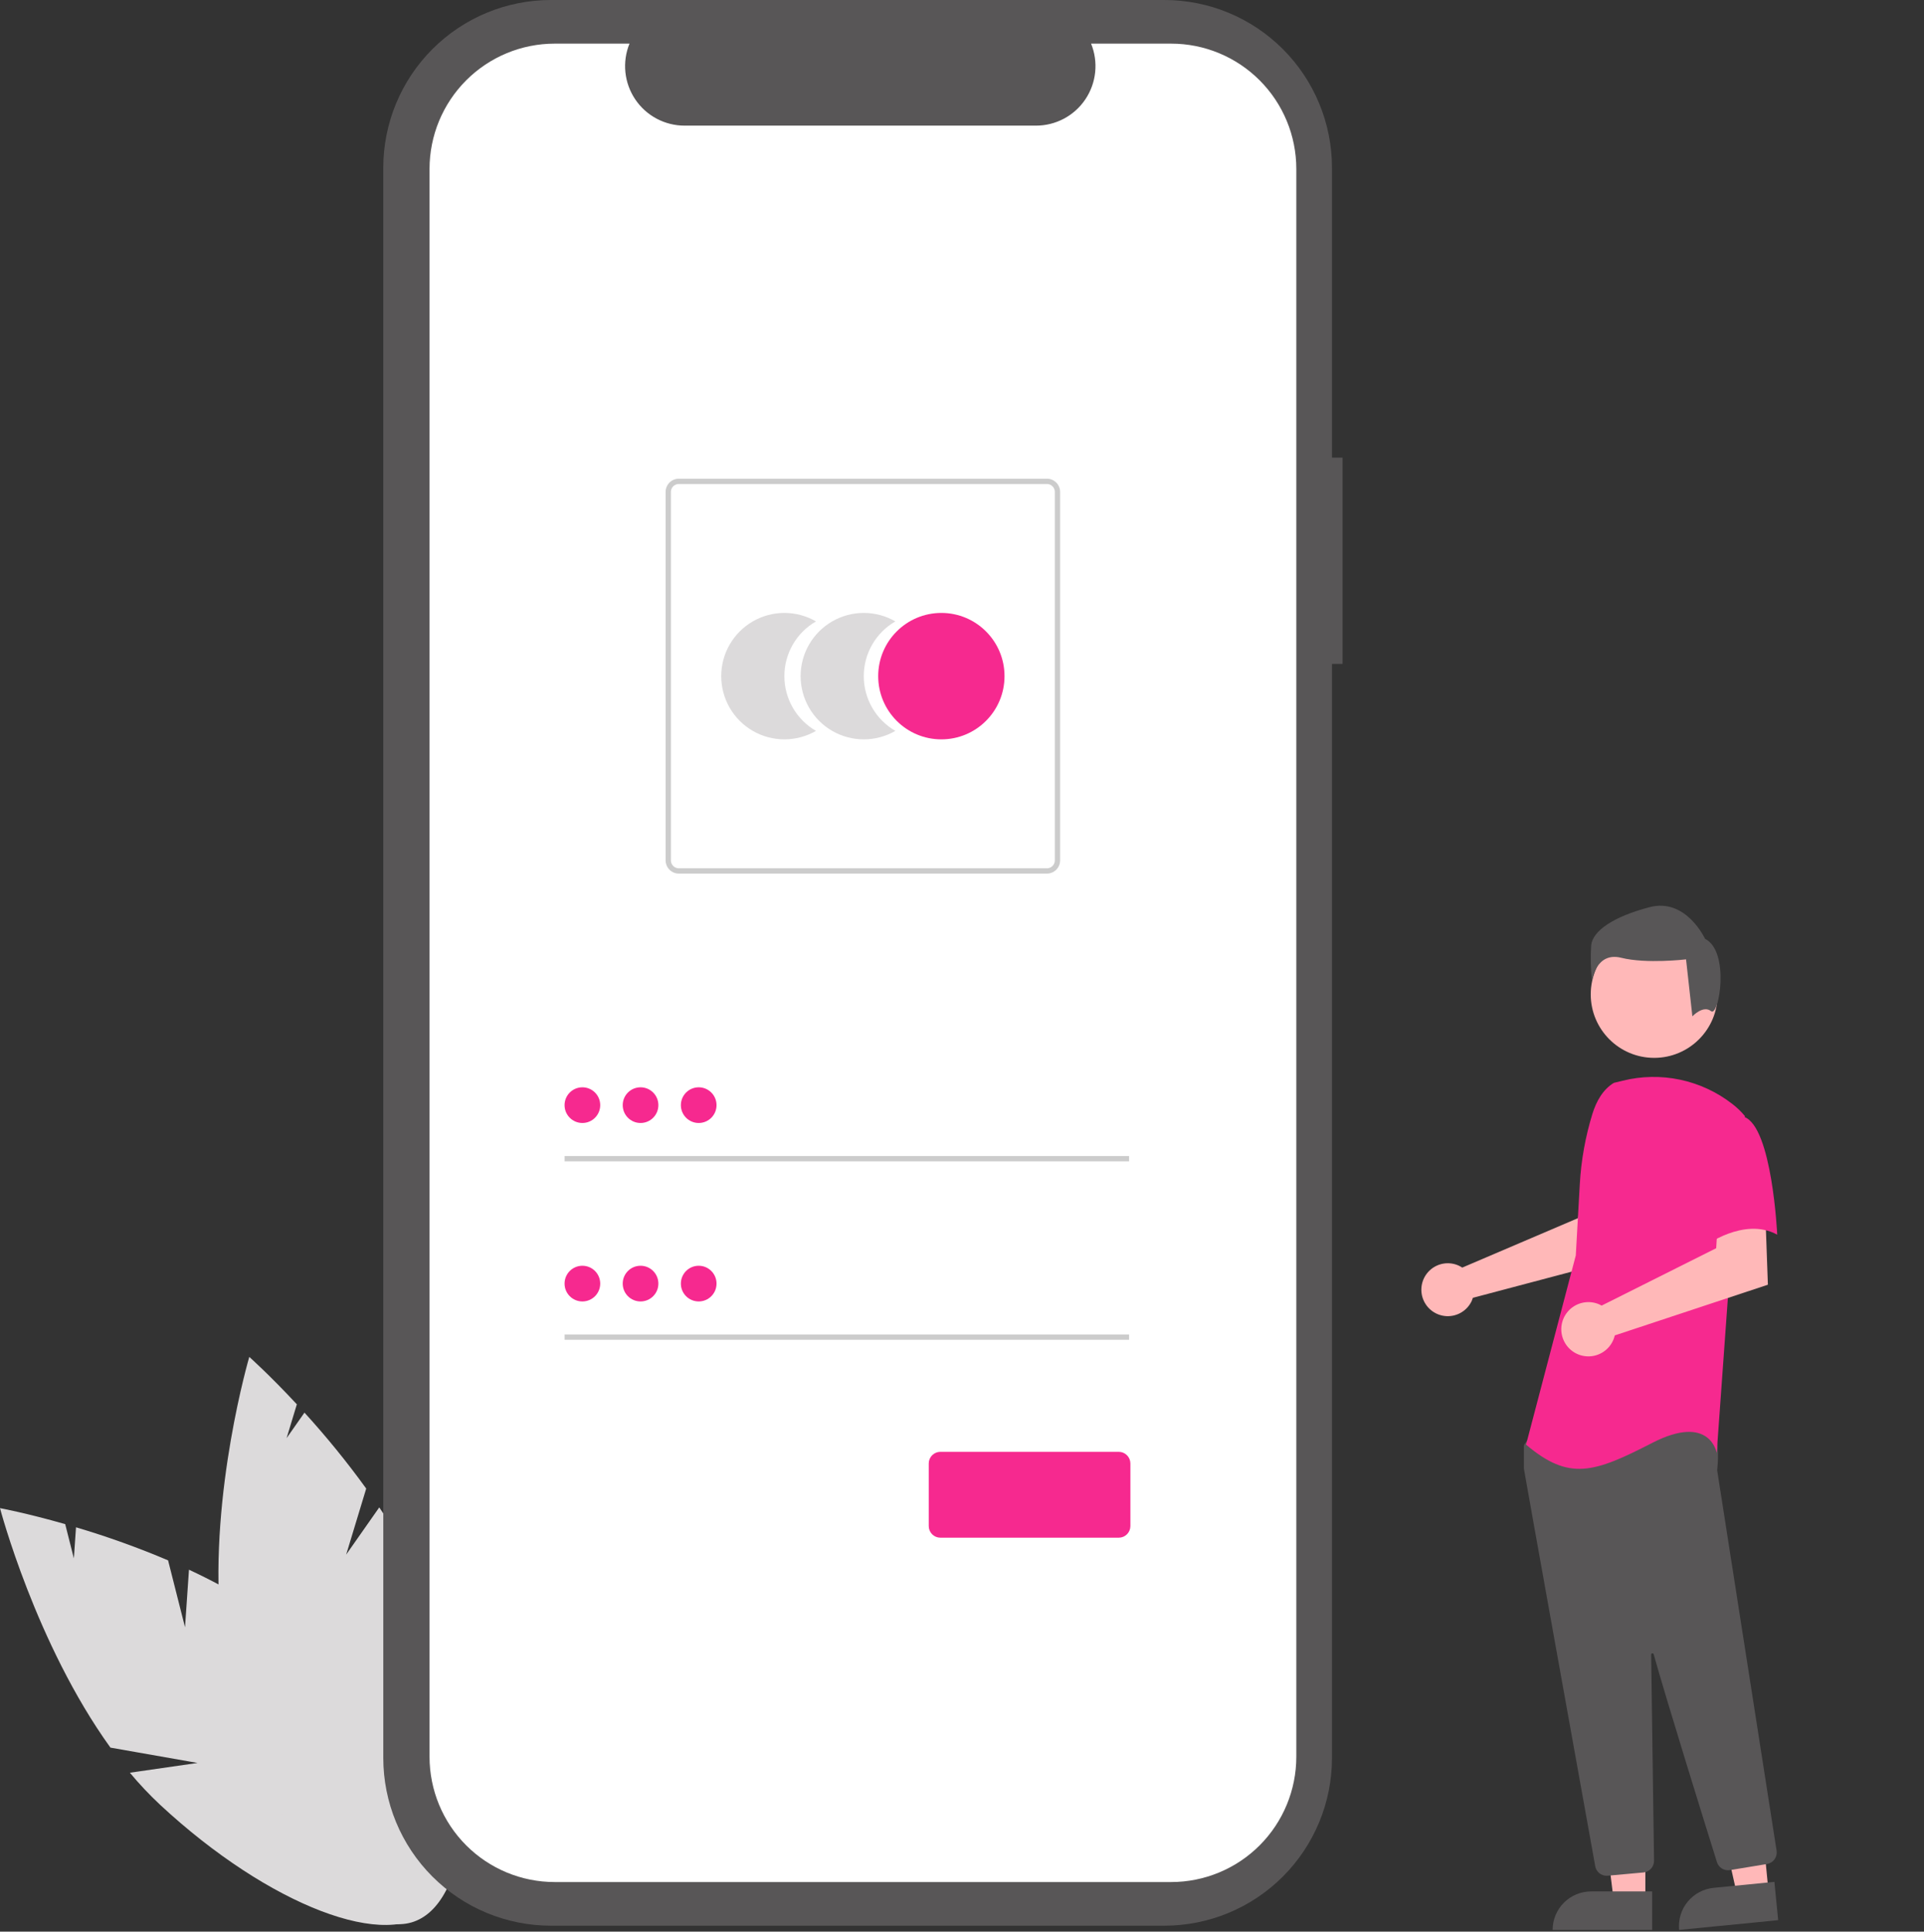 <svg width="523" height="525" viewBox="0 0 523 525" fill="none" xmlns="http://www.w3.org/2000/svg">
    <rect x="0" y="0" width="523" height="525" fill="#333333" stroke="none"/>
    <path d="M50.295 442.267L45.689 424.085C37.522 420.621 29.166 417.621 20.662 415.099L20.08 423.548L17.722 414.239C7.175 411.222 0 409.894 0 409.894C0 409.894 9.69 446.78 30.02 474.98L53.707 479.144L35.305 481.8C37.862 484.879 40.611 487.795 43.534 490.529C73.105 518.001 106.043 530.605 117.101 518.681C128.159 506.757 113.151 474.822 83.58 447.353C74.412 438.836 62.896 432.002 51.368 426.622L50.295 442.267Z" fill="#DCDADB"/>
    <path d="M94.1 422.518L99.547 404.572C94.345 397.381 88.742 390.49 82.765 383.932L77.904 390.864L80.692 381.675C73.221 373.638 67.764 368.79 67.764 368.79C67.764 368.79 57.011 405.38 59.848 440.037L77.974 455.855L60.847 448.609C61.446 452.569 62.294 456.487 63.384 460.34C74.511 499.155 96.197 526.985 111.821 522.498C127.446 518.012 131.093 482.909 119.966 444.094C116.517 432.061 110.188 420.253 103.098 409.685L94.1 422.518Z" fill="#DCDADB"/>
    <path d="M364.947 124.373H362.073V45.596C362.073 39.608 360.895 33.679 358.606 28.147C356.316 22.615 352.96 17.589 348.73 13.355C344.499 9.121 339.477 5.762 333.95 3.471C328.422 1.179 322.498 0 316.515 0H149.748C137.666 0 126.078 4.804 117.534 13.355C108.99 21.906 104.19 33.503 104.19 45.596V477.78C104.19 483.768 105.369 489.697 107.658 495.229C109.948 500.761 113.303 505.787 117.534 510.021C121.764 514.255 126.787 517.614 132.314 519.905C137.841 522.197 143.766 523.376 149.748 523.376H316.515C328.598 523.376 340.186 518.572 348.729 510.021C357.273 501.47 362.073 489.873 362.073 477.78V180.448H364.946L364.947 124.373Z" fill="#585657"/>
    <path d="M318.354 11.858H296.587C297.588 14.315 297.97 16.98 297.699 19.619C297.429 22.258 296.514 24.79 295.035 26.992C293.557 29.194 291.559 30.998 289.22 32.245C286.881 33.492 284.27 34.145 281.62 34.145H186.081C183.43 34.145 180.82 33.492 178.481 32.245C176.141 30.997 174.145 29.193 172.666 26.991C171.187 24.789 170.273 22.258 170.002 19.619C169.732 16.98 170.114 14.314 171.115 11.858H150.783C141.76 11.858 133.106 15.445 126.726 21.831C120.345 28.217 116.761 36.878 116.761 45.908V477.465C116.761 486.496 120.345 495.157 126.726 501.543C133.106 507.928 141.76 511.516 150.783 511.516H318.354C327.377 511.516 336.031 507.928 342.411 501.543C348.791 495.157 352.376 486.496 352.376 477.465V45.908C352.376 36.877 348.791 28.216 342.411 21.831C336.03 15.445 327.377 11.858 318.354 11.858Z" fill="white"/>
    <path d="M213.216 183.768C213.215 180.752 214.008 177.788 215.516 175.176C217.023 172.564 219.192 170.395 221.803 168.889C219.193 167.38 216.233 166.586 213.219 166.585C210.205 166.585 207.244 167.379 204.634 168.887C202.024 170.395 199.856 172.564 198.349 175.176C196.842 177.788 196.049 180.751 196.049 183.767C196.049 186.784 196.842 189.747 198.349 192.359C199.856 194.971 202.024 197.14 204.634 198.648C207.244 200.156 210.205 200.95 213.219 200.949C216.233 200.949 219.193 200.155 221.803 198.646C219.192 197.14 217.024 194.971 215.516 192.359C214.009 189.748 213.215 186.785 213.216 183.768Z" fill="#DCDADB"/>
    <path d="M234.798 183.768C234.797 180.752 235.59 177.788 237.098 175.176C238.605 172.564 240.774 170.395 243.385 168.889C240.775 167.38 237.815 166.586 234.801 166.585C231.787 166.585 228.826 167.379 226.216 168.887C223.606 170.395 221.439 172.564 219.932 175.176C218.425 177.788 217.631 180.751 217.631 183.767C217.631 186.784 218.425 189.747 219.932 192.359C221.439 194.971 223.606 197.14 226.216 198.648C228.826 200.156 231.787 200.95 234.801 200.949C237.815 200.949 240.775 200.155 243.385 198.646C240.774 197.14 238.606 194.971 237.098 192.359C235.591 189.748 234.797 186.785 234.798 183.768Z" fill="#DCDADB"/>
    <path d="M255.89 200.95C265.371 200.95 273.057 193.257 273.057 183.768C273.057 174.278 265.371 166.586 255.89 166.586C246.408 166.586 238.722 174.278 238.722 183.768C238.722 193.257 246.408 200.95 255.89 200.95Z" fill="#F6298F"/>
    <path d="M284.581 237.434H184.524C183.571 237.433 182.658 237.053 181.985 236.379C181.311 235.705 180.932 234.791 180.931 233.838V133.697C180.932 132.744 181.311 131.83 181.985 131.156C182.658 130.482 183.571 130.103 184.524 130.102H284.581C285.534 130.103 286.447 130.482 287.121 131.156C287.794 131.83 288.173 132.744 288.174 133.697V233.838C288.173 234.791 287.794 235.705 287.121 236.379C286.447 237.053 285.534 237.433 284.581 237.434ZM184.524 131.541C183.952 131.541 183.404 131.769 183 132.173C182.596 132.578 182.369 133.126 182.368 133.698V233.838C182.369 234.41 182.596 234.959 183 235.363C183.404 235.768 183.952 235.995 184.524 235.996H284.581C285.153 235.995 285.701 235.768 286.105 235.363C286.509 234.959 286.736 234.41 286.737 233.838V133.698C286.736 133.126 286.509 132.578 286.105 132.173C285.701 131.769 285.153 131.541 284.581 131.541H184.524Z" fill="#CCCCCC"/>
    <path d="M306.923 314.196H153.465V315.634H306.923V314.196Z" fill="#CCCCCC"/>
    <path d="M158.311 305.215C160.988 305.215 163.157 303.043 163.157 300.365C163.157 297.686 160.988 295.514 158.311 295.514C155.635 295.514 153.465 297.686 153.465 300.365C153.465 303.043 155.635 305.215 158.311 305.215Z" fill="#F6298F"/>
    <path d="M306.923 362.696H153.465V364.135H306.923V362.696Z" fill="#CCCCCC"/>
    <path d="M158.311 353.716C160.988 353.716 163.157 351.544 163.157 348.866C163.157 346.187 160.988 344.015 158.311 344.015C155.635 344.015 153.465 346.187 153.465 348.866C153.465 351.544 155.635 353.716 158.311 353.716Z" fill="#F6298F"/>
    <path d="M304.114 417.926H255.617C254.78 417.925 253.977 417.592 253.384 416.999C252.792 416.406 252.459 415.602 252.458 414.764V397.752C252.459 396.913 252.792 396.11 253.384 395.517C253.977 394.924 254.78 394.59 255.617 394.589H304.114C304.952 394.59 305.755 394.924 306.347 395.517C306.94 396.11 307.273 396.913 307.274 397.752V414.764C307.273 415.602 306.94 416.406 306.347 416.999C305.755 417.592 304.952 417.925 304.114 417.926Z" fill="#F6298F"/>
    <path d="M174.119 305.215C176.796 305.215 178.966 303.043 178.966 300.365C178.966 297.686 176.796 295.514 174.119 295.514C171.443 295.514 169.273 297.686 169.273 300.365C169.273 303.043 171.443 305.215 174.119 305.215Z" fill="#F6298F"/>
    <path d="M189.928 305.215C192.604 305.215 194.774 303.043 194.774 300.365C194.774 297.686 192.604 295.514 189.928 295.514C187.251 295.514 185.081 297.686 185.081 300.365C185.081 303.043 187.251 305.215 189.928 305.215Z" fill="#F6298F"/>
    <path d="M174.119 353.716C176.796 353.716 178.966 351.544 178.966 348.866C178.966 346.187 176.796 344.015 174.119 344.015C171.443 344.015 169.273 346.187 169.273 348.866C169.273 351.544 171.443 353.716 174.119 353.716Z" fill="#F6298F"/>
    <path d="M189.928 353.716C192.604 353.716 194.774 351.544 194.774 348.866C194.774 346.187 192.604 344.015 189.928 344.015C187.251 344.015 185.081 346.187 185.081 348.866C185.081 351.544 187.251 353.716 189.928 353.716Z" fill="#F6298F"/>
    <path d="M396.491 343.964C396.836 344.121 397.167 344.306 397.482 344.517L428.975 331.064L430.099 322.761L442.683 322.684L441.94 341.727L400.372 352.729C400.285 353.018 400.18 353.302 400.058 353.578C399.457 354.862 398.491 355.939 397.28 356.674C396.069 357.41 394.669 357.771 393.254 357.712C391.839 357.654 390.472 357.178 389.327 356.345C388.181 355.511 387.307 354.358 386.814 353.029C386.321 351.701 386.231 350.256 386.556 348.876C386.881 347.496 387.606 346.244 388.64 345.275C389.674 344.307 390.971 343.665 392.368 343.432C393.765 343.199 395.199 343.384 396.491 343.964Z" fill="#FFB8B8"/>
    <path d="M447.26 516.528H438.651L434.556 483.297L447.261 483.297L447.26 516.528Z" fill="#FFB8B8"/>
    <path d="M432.502 514.066H449.104V524.527H422.05C422.05 521.753 423.151 519.092 425.111 517.13C427.071 515.168 429.73 514.066 432.502 514.066Z" fill="#585657"/>
    <path d="M480.739 514.093L472.172 514.938L464.84 482.269L477.484 481.023L480.739 514.093Z" fill="#FFB8B8"/>
    <path d="M465.812 513.091L482.333 511.463L483.358 521.874L456.434 524.528C456.299 523.161 456.435 521.781 456.833 520.466C457.232 519.151 457.885 517.928 458.756 516.866C459.627 515.804 460.698 514.924 461.909 514.276C463.119 513.629 464.446 513.226 465.812 513.091Z" fill="#585657"/>
    <path d="M449.656 287.515C459.18 287.515 466.902 279.787 466.902 270.255C466.902 260.722 459.18 252.995 449.656 252.995C440.131 252.995 432.41 260.722 432.41 270.255C432.41 279.787 440.131 287.515 449.656 287.515Z" fill="#FFB8B8"/>
    <path d="M436.728 509.807C435.988 509.809 435.271 509.55 434.704 509.074C434.137 508.599 433.756 507.938 433.628 507.209C429.172 482.455 414.608 401.514 414.259 399.272C414.252 399.22 414.248 399.168 414.248 399.116V393.081C414.248 392.861 414.316 392.647 414.445 392.468L416.369 389.771C416.46 389.641 416.58 389.534 416.719 389.458C416.858 389.382 417.013 389.339 417.172 389.332C428.141 388.817 464.065 387.309 465.8 389.479C467.543 391.66 466.927 398.268 466.786 399.57L466.793 399.706L482.932 503.005C483.059 503.829 482.856 504.67 482.368 505.345C481.879 506.02 481.145 506.476 480.324 506.614L470.243 508.276C469.493 508.396 468.724 508.243 468.076 507.845C467.428 507.446 466.945 506.827 466.715 506.102C463.597 496.132 453.143 462.59 449.519 449.611C449.497 449.529 449.445 449.458 449.374 449.411C449.303 449.365 449.217 449.345 449.132 449.357C449.048 449.369 448.971 449.411 448.916 449.476C448.86 449.541 448.83 449.624 448.831 449.709C449.012 462.081 449.45 493.647 449.6 504.549L449.617 505.723C449.624 506.518 449.332 507.286 448.8 507.877C448.268 508.467 447.534 508.836 446.743 508.911L437.023 509.794C436.924 509.803 436.825 509.807 436.728 509.807Z" fill="#585657"/>
    <path d="M438.711 294.302C435.701 296.092 433.9 299.383 432.867 302.731C430.954 308.93 429.802 315.339 429.437 321.817L428.345 341.213L414.825 392.632C426.543 402.555 433.303 400.3 449.077 392.183C464.851 384.066 466.653 394.89 466.653 394.89L469.808 351.138L474.314 303.329C473.303 302.11 472.158 301.008 470.901 300.045C466.735 296.803 461.889 294.549 456.726 293.454C451.564 292.359 446.221 292.451 441.1 293.723L438.711 294.302Z" fill="#F6298F"/>
    <path d="M434.319 354.348C434.683 354.485 435.035 354.651 435.373 354.843L466.513 339.244L467.029 330.793L479.875 329.907L480.563 349.171L438.949 362.944C438.609 364.403 437.834 365.723 436.726 366.73C435.618 367.737 434.23 368.382 432.747 368.58C431.263 368.778 429.755 368.52 428.422 367.839C427.089 367.158 425.995 366.087 425.285 364.769C424.574 363.451 424.282 361.947 424.447 360.458C424.611 358.97 425.225 357.567 426.206 356.435C427.186 355.304 428.488 354.498 429.937 354.126C431.387 353.753 432.915 353.831 434.319 354.348Z" fill="#FFB8B8"/>
    <path d="M474.089 303.548C481.75 306.254 483.1 335.574 483.1 335.574C474.087 330.613 463.27 338.732 463.27 338.732C463.27 338.732 461.017 331.064 458.313 321.141C457.496 318.35 457.399 315.397 458.029 312.558C458.659 309.719 459.997 307.086 461.918 304.903C461.918 304.903 466.427 300.84 474.089 303.548Z" fill="#F6298F"/>
    <path d="M465.119 274.819C462.971 273.099 460.039 276.226 460.039 276.226L458.32 260.742C458.32 260.742 447.576 262.03 440.7 260.313C433.824 258.595 432.75 266.549 432.75 266.549C432.396 263.336 432.324 260.098 432.535 256.872C432.965 253.001 438.552 249.13 448.436 246.549C458.32 243.968 463.477 255.151 463.477 255.151C470.353 258.592 467.268 276.54 465.119 274.819Z" fill="#585657"/>
</svg>
